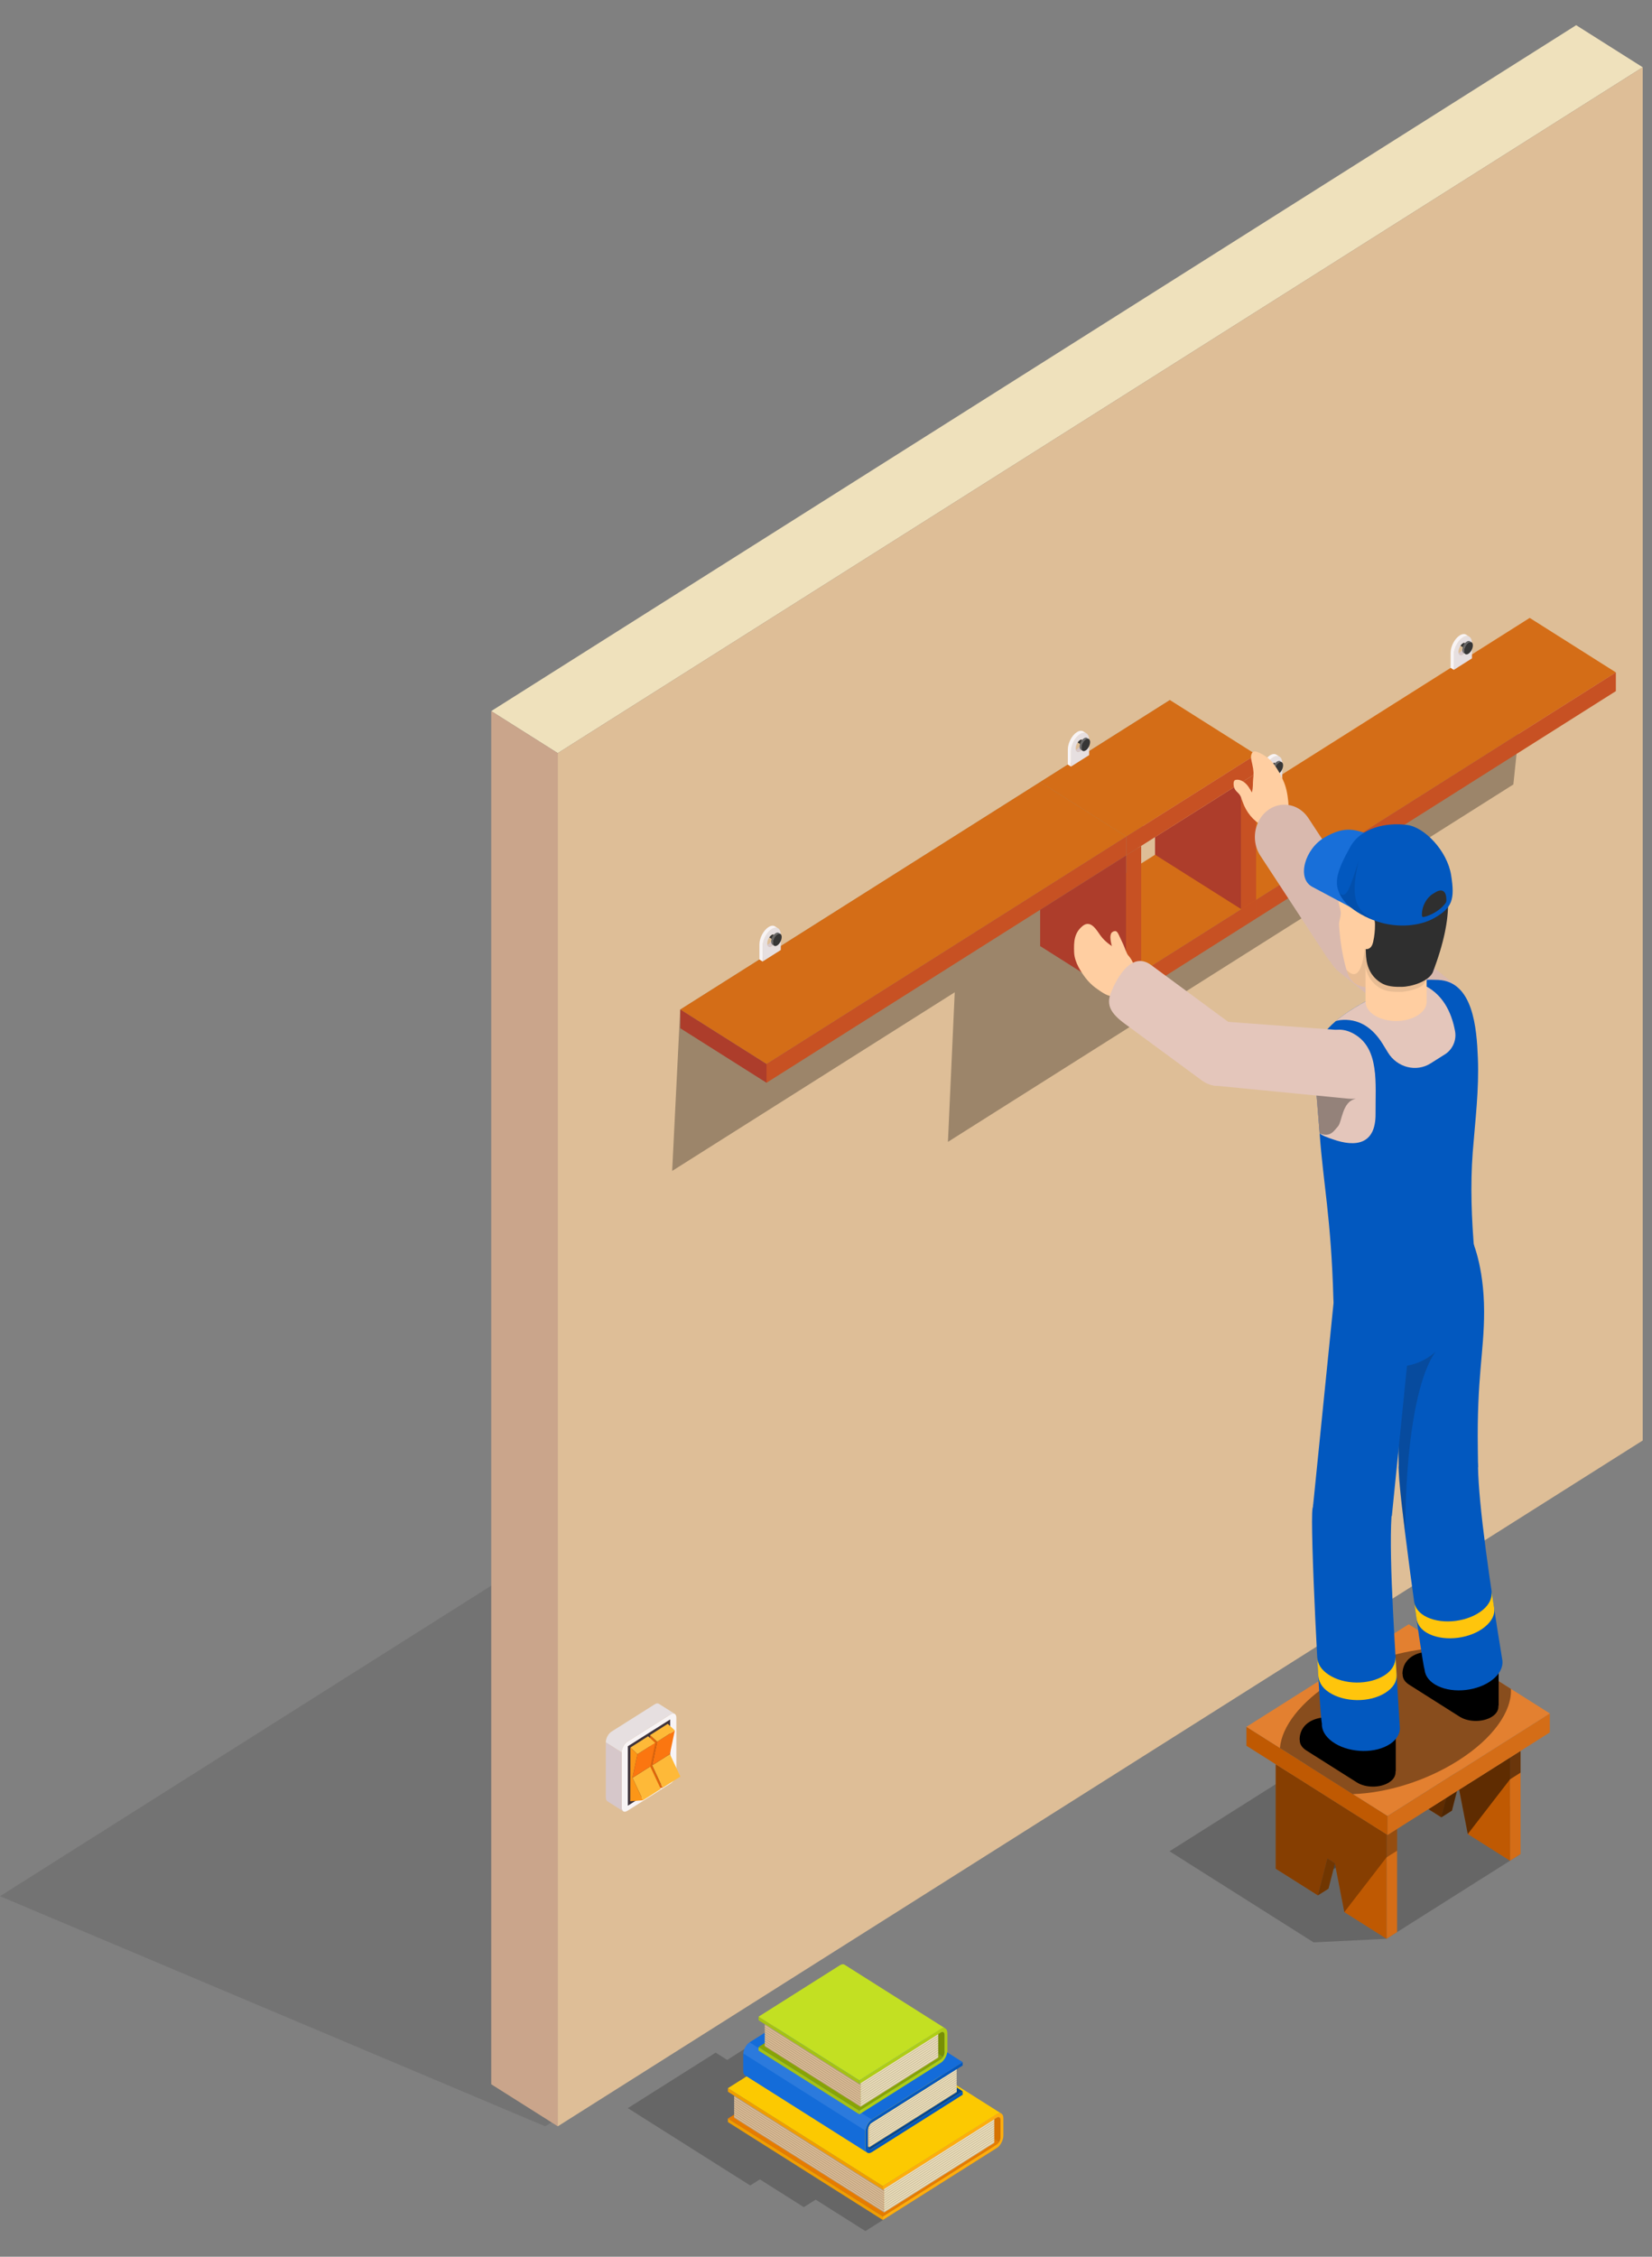 <svg width="41" height="56" viewBox="0 0 41 56" fill="none" xmlns="http://www.w3.org/2000/svg">
<rect x="0" y="0" width="41" height="56" fill="#808080" stroke="none"/>
<path opacity="0.1" d="M32.44 26.549L0 47.053L13.531 52.763L40.46 35.743V32.26L32.44 26.549Z" fill="black"/>
<path d="M13.843 18.688L12.192 17.645L39.118 0.625L40.769 1.669L13.843 18.688Z" fill="#EFE1BC"/>
<path d="M13.843 52.763L12.192 51.72V17.645L13.843 18.688V52.763Z" fill="#CAA58B"/>
<path d="M13.843 52.763V18.688L40.769 1.669V35.745L13.843 52.763Z" fill="#DEBE97"/>
<path d="M16.646 44.255L15.568 44.936C15.53 44.96 15.496 44.963 15.47 44.948C15.444 44.932 15.428 44.897 15.428 44.847V43.485C15.428 43.388 15.491 43.269 15.568 43.22L16.646 42.539C16.685 42.514 16.72 42.512 16.745 42.528C16.771 42.543 16.786 42.578 16.786 42.627V43.989C16.786 44.087 16.724 44.206 16.646 44.255Z" fill="#F8F4F5"/>
<path d="M16.352 42.279C16.326 42.263 16.291 42.265 16.253 42.289L15.175 42.97C15.097 43.019 15.035 43.138 15.035 43.236L15.428 43.485C15.428 43.387 15.491 43.268 15.569 43.219L16.646 42.538C16.685 42.514 16.72 42.511 16.745 42.527C16.745 42.527 16.377 42.295 16.352 42.279Z" fill="#E6DFE0"/>
<path d="M15.428 44.848V43.486L15.035 43.237V44.599C15.035 44.648 15.05 44.682 15.076 44.698C15.101 44.714 15.471 44.948 15.471 44.948C15.445 44.932 15.428 44.897 15.428 44.848Z" fill="#D6C7CA"/>
<path d="M16.633 42.667L15.582 43.332L15.582 44.807L16.633 44.143V42.667Z" fill="#3E333B"/>
<path d="M16.185 43.807L16.625 43.527L16.886 44.084L16.445 44.364L16.185 43.807Z" fill="#FEB938"/>
<path d="M16.308 43.22L16.748 42.94L16.625 43.527L16.185 43.807L16.308 43.22Z" fill="#FB7610"/>
<path d="M16.132 43.056L16.572 42.776L16.748 42.939L16.308 43.22L16.132 43.056Z" fill="#FEB938"/>
<path d="M16.132 43.056L16.308 43.22L16.184 43.807L16.445 44.364L16.128 44.389L16.132 43.056Z" fill="#E0660B"/>
<path d="M15.697 44.115L16.138 43.835L16.399 44.392L15.958 44.672L15.697 44.115Z" fill="#FEB938"/>
<path d="M15.82 43.528L16.261 43.248L16.138 43.835L15.697 44.115L15.82 43.528Z" fill="#FB7610"/>
<path d="M15.645 43.364L16.085 43.084L16.261 43.248L15.82 43.528L15.645 43.364Z" fill="#FEB938"/>
<path d="M15.645 43.364L15.82 43.528L15.697 44.115L15.958 44.672L15.641 44.697L15.645 43.364Z" fill="#FC9617"/>
<path opacity="0.2" d="M34.152 42.699L29.026 45.938L32.602 48.199L34.411 48.11L37.727 46.014V44.959L34.152 42.699Z" fill="black"/>
<path opacity="0.3" d="M28.024 22.065L29.035 17.371L16.881 25.053L16.682 29.056L23.695 24.623L23.526 28.335L37.559 19.466L37.943 15.796L28.024 22.065Z" fill="black"/>
<path d="M40.103 16.685L31.174 22.329L29.035 20.977L37.965 15.333L40.103 16.685Z" fill="#D46D17"/>
<path d="M40.103 17.15L31.174 22.794V22.329L40.103 16.685V17.15Z" fill="#C75123"/>
<path d="M29.035 20.977V21.442L31.174 22.794V22.329L29.035 20.977Z" fill="#C75123"/>
<path d="M31.174 22.329L28.322 24.131L26.183 22.779L29.035 20.977L31.174 22.329Z" fill="#D46D17"/>
<path d="M31.174 22.794L28.322 24.597V24.131L31.174 22.329V22.794Z" fill="#C75123"/>
<path d="M26.183 22.779V23.244L28.322 24.597V24.131L26.183 22.779Z" fill="#C75123"/>
<path d="M30.806 19.421V22.561L28.666 21.209V20.773L30.806 19.421Z" fill="#AD3D2B"/>
<path d="M31.174 19.189V22.328L30.806 22.561V19.421L31.174 19.189Z" fill="#C75123"/>
<path d="M31.174 18.723L27.954 20.758L25.815 19.406L29.035 17.371L31.174 18.723Z" fill="#D46D17"/>
<path d="M31.174 19.188L27.954 21.223V20.758L31.174 18.723V19.188Z" fill="#C75123"/>
<path d="M27.954 20.758L19.024 26.402L16.885 25.05L25.815 19.406L27.954 20.758Z" fill="#D46D17"/>
<path d="M27.954 21.224L19.024 26.868V26.402L27.954 20.758V21.224Z" fill="#C75123"/>
<path d="M16.885 25.051V25.516L19.024 26.868V26.403L16.885 25.051Z" fill="#AD3D2B"/>
<path d="M27.954 21.224V24.829L25.815 23.477V22.576L27.954 21.224Z" fill="#AD3D2B"/>
<path d="M28.322 20.991V24.596L27.954 24.829V21.223L28.322 20.991Z" fill="#C75123"/>
<path d="M19.152 23.054C19.027 23.133 18.927 23.325 18.927 23.482V23.859L19.378 23.574V23.197C19.378 23.118 19.353 23.063 19.313 23.037C19.271 23.011 19.215 23.015 19.152 23.054ZM19.152 23.479C19.091 23.517 19.042 23.486 19.042 23.409C19.042 23.332 19.091 23.239 19.152 23.2C19.213 23.162 19.262 23.193 19.262 23.27C19.262 23.347 19.213 23.44 19.152 23.479Z" fill="#E6DFE0"/>
<path d="M19.152 23.055C19.215 23.015 19.271 23.011 19.312 23.038C19.312 23.038 19.273 23.012 19.232 22.986C19.191 22.962 19.135 22.966 19.074 23.005C18.949 23.084 18.848 23.276 18.848 23.433V23.81L18.927 23.86V23.482C18.927 23.325 19.027 23.134 19.152 23.055Z" fill="#F8F4F5"/>
<path d="M19.184 23.221C19.184 23.297 19.135 23.391 19.074 23.429C19.064 23.435 19.055 23.44 19.046 23.442C19.058 23.494 19.101 23.511 19.152 23.479C19.213 23.44 19.262 23.347 19.262 23.27C19.262 23.205 19.227 23.173 19.18 23.188C19.183 23.198 19.184 23.209 19.184 23.221Z" fill="#D6C7CA"/>
<path d="M19.213 23.468C19.256 23.495 19.326 23.451 19.368 23.37C19.411 23.289 19.411 23.201 19.368 23.174C19.326 23.148 19.256 23.191 19.213 23.272C19.17 23.353 19.17 23.441 19.213 23.468Z" fill="#363636"/>
<path d="M19.172 23.247C19.215 23.166 19.285 23.121 19.327 23.149C19.34 23.157 19.368 23.175 19.368 23.175C19.325 23.148 19.256 23.191 19.213 23.273C19.17 23.354 19.17 23.441 19.213 23.468C19.213 23.468 19.188 23.452 19.172 23.442C19.129 23.415 19.129 23.328 19.172 23.247Z" fill="#666666"/>
<path d="M19.182 23.187C19.172 23.189 19.162 23.194 19.152 23.2C19.13 23.214 19.109 23.236 19.092 23.261C19.112 23.273 19.132 23.286 19.151 23.298C19.157 23.281 19.163 23.263 19.172 23.246C19.182 23.229 19.192 23.213 19.203 23.2C19.196 23.196 19.189 23.191 19.182 23.187Z" fill="#363636"/>
<path d="M26.806 18.218C26.681 18.296 26.58 18.488 26.58 18.645V19.023L27.031 18.737V18.36C27.031 18.282 27.006 18.227 26.966 18.2C26.925 18.174 26.868 18.178 26.806 18.218ZM26.806 18.642C26.745 18.68 26.696 18.649 26.696 18.572C26.696 18.495 26.745 18.402 26.806 18.363C26.867 18.325 26.916 18.356 26.916 18.433C26.916 18.51 26.866 18.604 26.806 18.642Z" fill="#E6DFE0"/>
<path d="M26.805 18.218C26.868 18.178 26.925 18.174 26.966 18.201C26.966 18.201 26.927 18.175 26.885 18.149C26.844 18.125 26.788 18.129 26.727 18.168C26.602 18.246 26.502 18.438 26.502 18.596V18.973L26.58 19.023V18.645C26.58 18.488 26.681 18.296 26.805 18.218Z" fill="#F8F4F5"/>
<path d="M26.837 18.384C26.837 18.46 26.788 18.554 26.727 18.592C26.718 18.599 26.708 18.603 26.699 18.605C26.712 18.657 26.754 18.674 26.806 18.642C26.867 18.603 26.916 18.51 26.916 18.433C26.916 18.368 26.881 18.336 26.834 18.351C26.836 18.361 26.837 18.372 26.837 18.384Z" fill="#D6C7CA"/>
<path d="M26.867 18.631C26.91 18.658 26.979 18.614 27.022 18.533C27.065 18.452 27.065 18.364 27.022 18.337C26.979 18.311 26.91 18.354 26.867 18.435C26.824 18.516 26.824 18.604 26.867 18.631Z" fill="#363636"/>
<path d="M26.826 18.41C26.869 18.328 26.938 18.285 26.981 18.312C26.993 18.32 27.021 18.337 27.021 18.337C26.979 18.311 26.909 18.354 26.866 18.435C26.823 18.516 26.823 18.604 26.866 18.631C26.866 18.631 26.841 18.615 26.826 18.605C26.783 18.578 26.783 18.491 26.826 18.41Z" fill="#666666"/>
<path d="M26.835 18.351C26.826 18.353 26.816 18.358 26.806 18.364C26.783 18.378 26.763 18.399 26.746 18.424C26.765 18.437 26.785 18.449 26.805 18.462C26.81 18.445 26.817 18.427 26.826 18.41C26.835 18.392 26.845 18.377 26.856 18.363C26.849 18.359 26.842 18.355 26.835 18.351Z" fill="#363636"/>
<path d="M31.597 18.794C31.472 18.873 31.372 19.065 31.372 19.222V19.599L31.823 19.314V18.937C31.823 18.858 31.798 18.803 31.758 18.777C31.716 18.751 31.66 18.754 31.597 18.794ZM31.597 19.218C31.536 19.256 31.487 19.225 31.487 19.149C31.487 19.072 31.536 18.978 31.597 18.94C31.658 18.902 31.707 18.933 31.707 19.009C31.707 19.087 31.658 19.18 31.597 19.218Z" fill="#E6DFE0"/>
<path d="M31.597 18.794C31.66 18.754 31.716 18.751 31.757 18.777C31.757 18.777 31.718 18.752 31.676 18.726C31.636 18.702 31.58 18.706 31.519 18.744C31.394 18.823 31.293 19.015 31.293 19.172V19.55L31.371 19.599V19.222C31.371 19.065 31.472 18.873 31.597 18.794Z" fill="#F8F4F5"/>
<path d="M31.628 18.96C31.628 19.037 31.579 19.13 31.518 19.169C31.509 19.175 31.499 19.179 31.49 19.181C31.503 19.233 31.545 19.25 31.597 19.218C31.658 19.18 31.707 19.086 31.707 19.009C31.707 18.945 31.672 18.912 31.625 18.927C31.627 18.937 31.628 18.948 31.628 18.96Z" fill="#D6C7CA"/>
<path d="M31.657 19.208C31.7 19.235 31.77 19.191 31.812 19.11C31.855 19.029 31.855 18.941 31.812 18.914C31.77 18.887 31.7 18.931 31.657 19.012C31.615 19.093 31.615 19.181 31.657 19.208Z" fill="#363636"/>
<path d="M31.617 18.986C31.66 18.905 31.729 18.861 31.772 18.888C31.785 18.896 31.813 18.914 31.813 18.914C31.77 18.887 31.701 18.93 31.658 19.012C31.615 19.093 31.615 19.18 31.658 19.207C31.658 19.207 31.632 19.191 31.617 19.181C31.574 19.154 31.574 19.067 31.617 18.986Z" fill="#666666"/>
<path d="M31.627 18.927C31.617 18.929 31.608 18.933 31.597 18.94C31.575 18.954 31.554 18.976 31.537 19.001C31.557 19.013 31.577 19.026 31.596 19.038C31.602 19.021 31.608 19.003 31.617 18.986C31.627 18.968 31.637 18.953 31.648 18.94C31.64 18.935 31.634 18.931 31.627 18.927Z" fill="#363636"/>
<path d="M36.307 15.817C36.182 15.896 36.081 16.088 36.081 16.245V16.623L36.532 16.337V15.96C36.532 15.882 36.507 15.826 36.467 15.8C36.426 15.774 36.369 15.778 36.307 15.817ZM36.307 16.242C36.246 16.28 36.197 16.249 36.197 16.172C36.197 16.096 36.246 16.002 36.307 15.964C36.368 15.925 36.417 15.957 36.417 16.033C36.417 16.11 36.367 16.203 36.307 16.242Z" fill="#E6DFE0"/>
<path d="M36.306 15.817C36.369 15.777 36.426 15.774 36.467 15.8C36.467 15.8 36.427 15.774 36.386 15.749C36.345 15.725 36.289 15.729 36.228 15.768C36.104 15.846 36.002 16.038 36.002 16.196V16.573L36.081 16.622V16.245C36.081 16.088 36.182 15.896 36.306 15.817Z" fill="#F8F4F5"/>
<path d="M36.338 15.984C36.338 16.061 36.289 16.154 36.228 16.192C36.218 16.199 36.209 16.203 36.2 16.205C36.212 16.257 36.255 16.274 36.306 16.242C36.367 16.203 36.416 16.11 36.416 16.033C36.416 15.968 36.382 15.936 36.334 15.951C36.337 15.96 36.338 15.971 36.338 15.984Z" fill="#D6C7CA"/>
<path d="M36.367 16.231C36.41 16.258 36.479 16.214 36.522 16.133C36.565 16.052 36.565 15.964 36.522 15.938C36.479 15.911 36.41 15.954 36.367 16.035C36.324 16.116 36.324 16.204 36.367 16.231Z" fill="#363636"/>
<path d="M36.326 16.01C36.369 15.929 36.438 15.885 36.481 15.912C36.494 15.92 36.522 15.938 36.522 15.938C36.479 15.911 36.41 15.955 36.367 16.036C36.324 16.117 36.324 16.204 36.367 16.231C36.367 16.231 36.342 16.215 36.326 16.205C36.284 16.179 36.284 16.091 36.326 16.01Z" fill="#666666"/>
<path d="M36.336 15.95C36.327 15.952 36.317 15.956 36.307 15.963C36.284 15.977 36.264 15.999 36.247 16.024C36.266 16.036 36.286 16.049 36.306 16.061C36.311 16.044 36.318 16.026 36.327 16.009C36.336 15.991 36.346 15.976 36.357 15.963C36.35 15.958 36.343 15.954 36.336 15.95Z" fill="#363636"/>
<path d="M34.412 45.518V48.11L34.674 47.944V45.384L34.437 45.534L34.412 45.518Z" fill="#D46D17"/>
<path d="M32.944 46.117L32.708 47.033L32.97 46.867L33.13 46.246L33.128 46.234L32.944 46.117Z" fill="#A14D02"/>
<path d="M31.661 43.779V46.371L32.708 47.033L32.944 46.117L33.128 46.233L33.364 47.448L34.411 48.11V45.518L31.661 43.779Z" fill="#BF5902"/>
<g opacity="0.3">
<path d="M34.674 45.384L34.437 45.534L31.661 43.779V46.371L32.708 47.033L32.971 46.867L33.095 46.382L33.15 46.347L33.364 47.448L34.411 46.09L34.674 45.924V45.384Z" fill="black"/>
</g>
<path d="M35.897 44.611L35.773 45.096L36.035 44.93L36.16 44.444L35.897 44.611Z" fill="#A14D02"/>
<path d="M37.476 46.173L37.738 46.007V43.447L37.476 43.613V46.173Z" fill="#D46D17"/>
<path d="M35.451 44.893L35.772 45.096L35.897 44.611L36.214 44.41L36.428 45.511L37.476 46.173V43.613L35.451 44.893Z" fill="#BF5902"/>
<g opacity="0.5">
<path d="M37.738 43.447L35.451 44.893L35.772 45.096L36.035 44.93L36.16 44.444L36.214 44.41L36.428 45.511L37.476 44.153L37.738 43.987V43.447Z" fill="black"/>
</g>
<path d="M30.935 42.85V43.32L34.437 45.534V45.063L30.935 42.85Z" fill="#BF5902"/>
<path d="M38.464 42.519V42.989L34.437 45.534V45.064L38.464 42.519Z" fill="#D46D17"/>
<path d="M34.962 40.305L30.935 42.85L34.437 45.063L38.464 42.518L34.962 40.305Z" fill="#E38030"/>
<path opacity="0.4" d="M33.576 44.52C34.407 44.492 35.377 44.202 36.185 43.691C37.062 43.136 37.528 42.46 37.498 41.908L35.898 40.896C35.024 40.877 33.954 41.172 33.076 41.727C32.269 42.237 31.81 42.851 31.766 43.376L33.576 44.52Z" fill="black"/>
<path d="M30.619 19.411C30.624 19.374 30.645 19.358 30.656 19.355C30.765 19.324 30.884 19.396 30.959 19.489C30.991 19.527 31.047 19.619 31.069 19.666C31.105 19.539 31.09 19.43 31.101 19.333C31.117 19.205 31.116 19.131 31.08 18.966C31.061 18.877 31.027 18.78 31.066 18.699C31.074 18.682 31.085 18.666 31.1 18.657C31.129 18.639 31.166 18.646 31.198 18.658C31.305 18.697 31.483 18.788 31.604 18.948C31.746 19.136 31.808 19.284 31.843 19.357C31.918 19.516 31.953 19.695 31.971 19.873C31.99 20.05 31.972 20.237 31.893 20.393C31.884 20.412 31.816 20.475 31.793 20.485C31.688 20.531 31.573 20.566 31.462 20.542C31.415 20.532 31.371 20.512 31.328 20.489C31.106 20.368 30.928 20.152 30.84 19.897C30.819 19.836 30.802 19.771 30.766 19.72C30.736 19.679 30.694 19.649 30.664 19.608C30.624 19.554 30.608 19.48 30.619 19.411Z" fill="#FFCEA1"/>
<path d="M31.194 20.478C31.244 20.338 31.33 20.212 31.45 20.118C31.587 20.01 31.747 19.962 31.904 19.968C31.976 19.971 32.048 19.986 32.116 20.011C32.255 20.063 32.381 20.162 32.473 20.302C32.473 20.302 34.115 22.807 34.115 22.808C34.482 23.366 34.042 24.166 33.417 24.07C33.22 24.04 33.04 23.92 32.924 23.743L31.282 21.237C31.131 21.009 31.107 20.723 31.194 20.478Z" fill="#D9B9AE"/>
<path d="M34.002 22.732C33.681 22.462 33.221 22.527 32.974 22.879C32.727 23.23 32.895 23.832 33.216 24.102L35.251 25.735C35.572 26.005 36.033 25.939 36.279 25.587C36.526 25.236 36.466 24.732 36.145 24.462L34.002 22.732Z" fill="#D9B9AE"/>
<path d="M34.807 41.541C34.807 41.095 35.287 40.849 36.001 41.055L36.726 40.873C36.965 40.813 37.194 41.012 37.194 41.281V42.327L37.187 42.324C37.197 42.423 37.148 42.523 37.028 42.599C36.807 42.739 36.449 42.739 36.227 42.599L34.974 41.806C34.858 41.733 34.806 41.637 34.812 41.542L34.807 41.541Z" fill="black"/>
<path d="M36.683 36.41L34.715 36.438L34.714 36.391L34.684 33.91L34.645 30.764L36.517 30.735C36.517 30.735 36.833 31.374 36.833 32.55C36.833 33.559 36.652 34.158 36.677 35.95L36.683 36.41Z" fill="#0258BF"/>
<path d="M34.715 36.392C34.757 36.005 35.015 35.343 35.361 35.249C35.647 35.171 35.926 35.245 36.198 35.478C36.471 35.71 36.678 36.099 36.682 36.41C36.7 37.349 36.959 39.199 37.288 41.212C37.303 41.368 37.224 41.535 37.047 41.676C36.693 41.959 36.083 42.031 35.682 41.836C35.482 41.739 35.373 41.595 35.357 41.438C35.284 41.222 34.673 36.78 34.715 36.392Z" fill="#0258BF"/>
<path d="M37.082 39.904L37.019 39.485C37.036 39.642 36.974 39.807 36.797 39.952C36.443 40.241 35.827 40.321 35.42 40.131C35.224 40.039 35.12 39.9 35.097 39.749L35.154 40.153C35.176 40.314 35.272 40.455 35.475 40.55C35.881 40.741 36.497 40.66 36.851 40.371C37.029 40.225 37.106 40.065 37.082 39.904Z" fill="#FFC50C"/>
<path opacity="0.2" d="M35.63 33.541C35.176 34.166 34.879 35.805 34.876 38.068C34.819 37.487 34.743 37.24 34.713 36.391L34.683 33.91C35.025 33.91 35.367 33.779 35.63 33.541Z" fill="#1D1D1B"/>
<path d="M32.254 43.171C32.254 42.725 32.734 42.478 33.447 42.684L34.043 42.535C34.349 42.458 34.641 42.712 34.641 43.056V43.957L34.634 43.954C34.644 44.053 34.594 44.154 34.475 44.229C34.254 44.369 33.895 44.369 33.674 44.229L32.42 43.436C32.305 43.364 32.253 43.267 32.258 43.172L32.254 43.171Z" fill="black"/>
<path d="M33.156 31.744L32.586 37.386L34.543 37.622L35.112 31.981L33.156 31.744Z" fill="#0258BF"/>
<path d="M32.575 37.434C32.645 37.051 32.935 36.759 33.286 36.696C33.578 36.644 33.853 36.786 34.105 36.998C34.357 37.21 34.438 37.421 34.535 37.624C34.464 38.726 34.64 41.128 34.743 42.903C34.734 43.059 34.63 43.209 34.434 43.315C34.041 43.527 33.428 43.483 33.064 43.217C32.883 43.084 32.797 42.921 32.807 42.764C32.748 42.542 32.505 37.817 32.575 37.434Z" fill="#0258BF"/>
<path d="M34.635 41.125C34.633 41.289 34.554 41.45 34.361 41.572C33.975 41.817 33.355 41.81 32.974 41.556C32.79 41.434 32.701 41.292 32.691 41.12L32.715 41.547C32.725 41.716 32.79 41.865 32.981 41.992C33.365 42.246 33.99 42.253 34.379 42.008C34.573 41.886 34.669 41.731 34.662 41.567L34.635 41.125Z" fill="#FFC50C"/>
<path d="M36.593 31.083C36.719 32.118 33.126 33.48 33.093 32.25C33.038 30.221 32.833 29.318 32.752 28.125C32.664 27.029 32.593 26.147 32.593 26.147C32.762 25.647 33.083 25.234 34.258 24.663C34.91 24.345 35.215 24.294 35.693 24.316C36.565 24.356 36.648 25.518 36.678 26.245C36.711 27.041 36.612 27.802 36.551 28.591C36.488 29.421 36.522 30.255 36.593 31.083Z" fill="#0258BF"/>
<path d="M33.613 25.661C34.24 26.027 34.134 26.879 34.139 27.641C34.144 28.404 33.643 28.47 33.084 28.273C32.966 28.233 32.818 28.183 32.753 28.125C32.656 27.04 32.594 26.147 32.594 26.147C32.645 25.994 32.715 25.849 32.816 25.706C33.025 25.55 33.293 25.474 33.613 25.661Z" fill="#E4C6BB"/>
<path opacity="0.4" d="M33.648 27.267C33.308 27.328 33.311 27.835 33.206 27.951C33.1 28.067 33.021 28.228 32.752 28.125L32.655 26.961L33.648 27.267Z" fill="#1D1D1B"/>
<path d="M33.152 25.338C33.398 25.129 33.745 24.912 34.258 24.662C34.64 24.477 34.902 24.388 35.15 24.346C35.2 24.375 35.249 24.404 35.301 24.428C35.806 24.652 36.025 25.119 36.112 25.586C36.155 25.814 36.048 26.044 35.864 26.161L35.504 26.388C35.149 26.612 34.673 26.49 34.446 26.117L34.321 25.913C34.065 25.494 33.711 25.262 33.253 25.314C33.22 25.318 33.185 25.33 33.152 25.338Z" fill="#E4C6BB"/>
<path d="M35.052 22.83C35.04 23.068 35.028 23.306 34.979 23.538C34.93 23.769 34.842 23.995 34.695 24.17C34.529 24.366 34.291 24.484 34.048 24.499C33.972 24.504 33.895 24.499 33.82 24.483C33.745 24.466 33.67 24.439 33.608 24.39C33.512 24.313 33.457 24.192 33.418 24.067V24.066C33.41 24.038 33.402 24.01 33.394 23.982C33.306 23.65 33.256 23.308 33.234 22.963C33.226 22.848 33.278 22.768 33.276 22.652C33.275 22.564 33.219 22.441 33.221 22.354C33.223 22.231 33.228 22.108 33.235 21.986C33.24 21.886 33.248 21.786 33.276 21.691C33.361 21.412 33.623 21.227 33.89 21.19C34.157 21.154 34.426 21.243 34.67 21.369C34.737 21.403 34.804 21.442 34.857 21.498C34.908 21.552 34.944 21.619 34.991 21.677C35.049 21.748 35.069 22.474 35.052 22.83Z" fill="#FFCEA1"/>
<path opacity="0.1" d="M34.094 23.939C34.094 24.082 34.091 24.226 34.088 24.369C34.087 24.399 34.087 24.432 34.075 24.459C34.069 24.475 34.059 24.488 34.048 24.499C33.972 24.504 33.895 24.499 33.82 24.483C33.745 24.466 33.67 24.439 33.609 24.39C33.512 24.313 33.457 24.192 33.419 24.067V24.066C33.67 24.331 33.832 24.105 33.89 23.349C33.933 23.703 34.094 23.582 34.094 23.939Z" fill="#1D1D1B"/>
<path d="M35.407 22.707V24.856C35.407 24.979 35.333 25.102 35.185 25.195C34.889 25.383 34.409 25.383 34.113 25.195C33.965 25.101 33.891 24.979 33.891 24.856V22.707H35.407Z" fill="#FFCEA1"/>
<path opacity="0.1" d="M35.407 24.212C35.407 24.334 35.343 24.446 35.24 24.494C35.078 24.57 34.887 24.611 34.753 24.613C34.572 24.615 34.383 24.605 34.227 24.505C34.044 24.387 33.936 24.217 33.891 24.003V23.49H35.407V24.212Z" fill="#1D1D1B"/>
<path d="M33.549 22.203C33.772 22.344 33.873 22.611 33.896 22.892C33.92 23.174 33.882 23.458 33.904 23.739C33.927 24.021 34.04 24.237 34.262 24.381C34.417 24.482 34.607 24.491 34.788 24.488C35.024 24.485 35.44 24.363 35.557 24.134C36.687 21.189 34.993 20.938 34.56 20.906C33.8 20.851 32.875 21.354 33.234 22.008C33.289 22.109 33.472 22.154 33.549 22.203Z" fill="#2F2F2F"/>
<path d="M33.954 22.707C33.871 22.711 33.809 22.786 33.783 22.858C33.75 22.948 33.75 23.043 33.751 23.136C33.752 23.255 33.754 23.378 33.812 23.481C33.828 23.509 33.849 23.536 33.881 23.547C33.93 23.564 33.99 23.539 34.023 23.5C34.057 23.461 34.07 23.412 34.081 23.365C34.111 23.229 34.126 23.09 34.125 22.952C34.125 22.897 34.122 22.84 34.096 22.792C34.07 22.744 34.016 22.704 33.954 22.707Z" fill="#FFCEA1"/>
<path d="M33.46 27.262L30.193 26.943C30.093 26.934 30 26.903 29.917 26.856C29.7 26.731 29.549 26.492 29.526 26.219C29.522 26.172 29.522 26.123 29.526 26.074C29.544 25.838 29.655 25.635 29.815 25.503C29.954 25.387 30.132 25.326 30.319 25.344L33.29 25.565C34.004 25.647 34.653 27.367 33.46 27.262Z" fill="#E4C6BB"/>
<path d="M27.659 23.619C27.597 23.505 27.585 23.452 27.57 23.369C27.558 23.301 27.548 23.221 27.578 23.161C27.594 23.128 27.641 23.104 27.676 23.104C27.718 23.105 27.745 23.151 27.764 23.192C27.801 23.271 27.838 23.35 27.875 23.429C27.916 23.517 27.952 23.653 28.032 23.765C27.922 23.771 27.715 23.724 27.659 23.619Z" fill="#FFCEA1"/>
<path d="M27.613 24.726C27.803 24.743 27.977 24.598 28.074 24.43C28.13 24.333 28.151 24.19 28.157 24.075C28.165 23.939 28.074 23.778 27.98 23.687C27.887 23.596 27.547 23.532 27.313 23.216C27.222 23.094 27.075 22.808 26.866 22.98C26.657 23.153 26.649 23.372 26.658 23.629C26.666 23.886 26.844 24.136 26.934 24.257C26.997 24.342 27.096 24.445 27.19 24.512C27.317 24.6 27.454 24.712 27.613 24.726Z" fill="#FFCEA1"/>
<path d="M29.828 26.811L27.915 25.403C27.579 25.156 27.452 24.95 27.565 24.652C27.565 24.652 27.98 23.482 28.59 23.962L30.647 25.478L30.647 25.479C30.884 25.653 30.998 25.953 30.966 26.243C30.952 26.364 30.913 26.484 30.846 26.593C30.62 26.961 30.165 27.059 29.828 26.811Z" fill="#E4C6BB"/>
<path d="M32.878 20.778C33.099 20.651 33.352 20.541 33.661 20.61C33.97 20.679 33.96 20.71 34.673 21.072L33.816 22.672L32.563 22.003C32.178 21.791 32.383 21.062 32.878 20.778Z" fill="#186FD9"/>
<path d="M33.434 22.441C33.635 22.625 33.896 22.77 34.176 22.865C34.694 23.039 35.251 22.977 35.594 22.782C36.042 22.528 36.112 22.323 36.014 21.714C35.917 21.111 35.354 20.527 34.925 20.471C34.404 20.403 33.782 20.538 33.518 21.004C33.164 21.629 33.126 21.888 33.23 22.142C33.285 22.275 33.367 22.371 33.434 22.441Z" fill="#0258BF"/>
<path d="M35.33 22.755C35.361 22.749 35.38 22.744 35.404 22.737C35.462 22.718 35.517 22.693 35.572 22.664C35.672 22.61 35.77 22.54 35.846 22.448C35.861 22.431 35.877 22.413 35.887 22.392C35.901 22.363 35.896 22.323 35.895 22.29C35.893 22.262 35.89 22.233 35.882 22.206C35.87 22.166 35.849 22.128 35.814 22.11C35.75 22.076 35.67 22.112 35.614 22.149C35.599 22.158 35.585 22.167 35.571 22.175C35.411 22.27 35.289 22.473 35.289 22.702C35.289 22.735 35.3 22.761 35.33 22.755Z" fill="#2F2F2F"/>
<path opacity="0.1" d="M33.722 21.361C33.625 21.757 33.6 22.041 33.637 22.261C33.681 22.514 33.815 22.681 34.123 22.847C33.862 22.752 33.622 22.614 33.433 22.441C33.369 22.374 33.291 22.283 33.237 22.159C33.444 22.357 33.54 21.879 33.722 21.361Z" fill="black"/>
<g opacity="0.2">
<path d="M21.478 55.363L16.936 52.492L20.197 50.431L24.739 53.302L21.478 55.363Z" fill="black"/>
<path d="M19.949 54.769L16.107 52.341L18.866 50.598L22.707 53.026L19.949 54.769Z" fill="black"/>
<path d="M18.619 54.231L15.582 52.312L17.762 50.935L20.798 52.854L18.619 54.231Z" fill="black"/>
</g>
<path d="M24.293 52.83L21.912 54.335L18.593 52.237L18.066 52.57L21.912 55.001L24.739 53.214C24.761 53.2 24.782 53.177 24.798 53.15L24.293 52.83Z" fill="#E67B00"/>
<path d="M24.833 53.036V52.608C24.833 52.543 24.791 52.516 24.739 52.549L24.293 52.831L24.798 53.15C24.82 53.115 24.833 53.073 24.833 53.036Z" fill="#D67200"/>
<path d="M18.066 51.817V51.905L21.912 54.335V54.248L18.066 51.817Z" fill="#F09E02"/>
<path d="M21.94 54.239L24.676 52.509V53.175L21.94 54.904V54.239Z" fill="#EFE1BC"/>
<g opacity="0.5">
<path opacity="0.3" d="M21.94 54.877L24.676 53.148V53.175L21.94 54.904V54.877Z" fill="black"/>
<path opacity="0.3" d="M21.94 54.819L24.676 53.09V53.117L21.94 54.846V54.819Z" fill="black"/>
<path opacity="0.3" d="M21.94 54.761L24.676 53.032V53.059L21.94 54.788V54.761Z" fill="black"/>
<path opacity="0.3" d="M21.94 54.703L24.676 52.974V53.002L21.94 54.73V54.703Z" fill="black"/>
<path opacity="0.3" d="M21.94 54.645L24.676 52.916V52.943L21.94 54.672V54.645Z" fill="black"/>
<path opacity="0.3" d="M21.94 54.587L24.676 52.858V52.885L21.94 54.615V54.587Z" fill="black"/>
<path opacity="0.3" d="M21.94 54.529L24.676 52.8V52.827L21.94 54.557V54.529Z" fill="black"/>
<path opacity="0.3" d="M21.94 54.471L24.676 52.742V52.769L21.94 54.498V54.471Z" fill="black"/>
<path opacity="0.3" d="M21.94 54.413L24.676 52.684V52.711L21.94 54.44V54.413Z" fill="black"/>
<path opacity="0.3" d="M21.94 54.355L24.676 52.626V52.653L21.94 54.382V54.355Z" fill="black"/>
<path opacity="0.3" d="M21.94 54.297L24.676 52.567V52.595L21.94 54.324V54.297Z" fill="black"/>
</g>
<path d="M21.941 54.318L21.912 54.335L18.22 52.002V52.552L21.941 54.904V54.318Z" fill="#DEBE97"/>
<g opacity="0.5">
<path opacity="0.3" d="M21.941 54.877L18.22 52.525V52.552L21.941 54.904V54.877Z" fill="black"/>
<path opacity="0.3" d="M21.941 54.818L18.22 52.467V52.494L21.941 54.846V54.818Z" fill="black"/>
<path opacity="0.3" d="M21.941 54.76L18.22 52.409V52.436L21.941 54.788V54.76Z" fill="black"/>
<path opacity="0.3" d="M21.941 54.703L18.22 52.351V52.378L21.941 54.73V54.703Z" fill="black"/>
<path opacity="0.3" d="M21.941 54.645L18.22 52.293V52.32L21.941 54.672V54.645Z" fill="black"/>
<path opacity="0.3" d="M21.941 54.586L18.22 52.235V52.262L21.941 54.614V54.586Z" fill="black"/>
<path opacity="0.3" d="M21.941 54.529L18.22 52.177V52.204L21.941 54.556V54.529Z" fill="black"/>
<path opacity="0.3" d="M21.941 54.471L18.22 52.119V52.146L21.941 54.498V54.471Z" fill="black"/>
<path opacity="0.3" d="M21.941 54.413L18.22 52.06V52.088L21.941 54.44V54.413Z" fill="black"/>
<path opacity="0.3" d="M21.941 54.318L21.912 54.335L18.22 52.002V52.03L21.941 54.382V54.318Z" fill="black"/>
</g>
<path d="M18.066 52.57V52.658L21.912 55.089V55.001L18.066 52.57Z" fill="#F09E02"/>
<path d="M24.833 53.035C24.833 53.101 24.791 53.181 24.739 53.214L21.912 55.001V55.088L24.739 53.302C24.829 53.245 24.902 53.105 24.902 52.991V52.564C24.902 52.507 24.884 52.468 24.855 52.448C24.825 52.429 24.784 52.432 24.738 52.46L21.912 54.247V54.335L24.738 52.548C24.79 52.516 24.832 52.542 24.832 52.608V53.035H24.833Z" fill="#FFAD0D"/>
<path d="M21.912 54.248L24.739 52.461C24.784 52.432 24.825 52.43 24.855 52.449C24.855 52.449 21.038 50.037 21.009 50.018C20.979 49.999 20.938 50.002 20.893 50.03L18.066 51.817L21.912 54.248Z" fill="#FCC901"/>
<path d="M21.545 52.852C21.545 52.789 21.585 52.712 21.635 52.68L23.892 51.254V51.17L21.635 52.596C21.549 52.651 21.478 52.784 21.478 52.894V53.306C21.478 53.36 21.496 53.399 21.524 53.417C21.552 53.435 21.592 53.433 21.636 53.405L23.892 51.98V51.895L21.636 53.321C21.586 53.353 21.545 53.327 21.545 53.264L21.545 52.852Z" fill="#0258BF"/>
<path d="M21.635 53.32L23.891 51.894L23.744 51.8V51.912L21.575 53.282L21.545 53.263C21.544 53.326 21.585 53.352 21.635 53.32Z" fill="#014594"/>
<path d="M21.544 53.263L21.575 53.282V52.747C21.556 52.78 21.544 52.818 21.544 52.852V53.263Z" fill="#DEBE97"/>
<path d="M21.477 53.305V52.894C21.477 52.784 21.548 52.65 21.635 52.595L23.891 51.169L20.86 49.253L18.604 50.679C18.517 50.734 18.446 50.868 18.446 50.978V51.389C18.446 51.444 18.464 51.482 18.492 51.5C18.52 51.519 21.523 53.416 21.523 53.416C21.495 53.398 21.477 53.359 21.477 53.305Z" fill="#146CD9"/>
<path d="M21.575 52.747V53.282L23.743 51.912V51.347H23.743L21.635 52.68C21.612 52.694 21.591 52.719 21.575 52.747Z" fill="#EFE1BC"/>
<g opacity="0.5">
<path opacity="0.3" d="M23.743 51.348L21.635 52.68C21.625 52.686 21.615 52.694 21.606 52.704L23.743 51.353V51.347L23.743 51.348Z" fill="black"/>
<path opacity="0.3" d="M23.743 51.409L21.575 52.78V52.754L23.743 51.383V51.409Z" fill="black"/>
<path opacity="0.3" d="M23.743 51.465L21.575 52.836V52.809L23.743 51.438V51.465Z" fill="black"/>
<path opacity="0.3" d="M23.743 51.521L21.575 52.892V52.865L23.743 51.495V51.521Z" fill="black"/>
<path opacity="0.3" d="M23.743 51.577L21.575 52.947V52.921L23.743 51.55V51.577Z" fill="black"/>
<path opacity="0.3" d="M23.743 51.632L21.575 53.003V52.977L23.743 51.606V51.632Z" fill="black"/>
<path opacity="0.3" d="M23.743 51.688L21.575 53.059V53.032L23.743 51.662V51.688Z" fill="black"/>
<path opacity="0.3" d="M23.743 51.744L21.575 53.115V53.089L23.743 51.718V51.744Z" fill="black"/>
<path opacity="0.3" d="M23.743 51.8L21.575 53.171V53.144L23.743 51.773V51.8Z" fill="black"/>
<path opacity="0.3" d="M23.743 51.856L21.575 53.226V53.2L23.743 51.83V51.856Z" fill="black"/>
<path opacity="0.3" d="M23.743 51.912L21.575 53.282V53.256L23.743 51.885V51.912Z" fill="black"/>
</g>
<path opacity="0.1" d="M18.604 50.68C18.523 50.731 18.456 50.851 18.448 50.956L21.479 52.872C21.487 52.767 21.554 52.647 21.635 52.595L18.604 50.68Z" fill="white"/>
<path d="M22.903 50.717L21.328 51.712L19.352 50.463L18.826 50.795L21.328 52.377L23.348 51.1C23.371 51.085 23.392 51.062 23.407 51.036L22.903 50.717Z" fill="#88A305"/>
<path d="M23.443 50.922V50.495C23.443 50.429 23.401 50.402 23.348 50.435L22.903 50.717L23.408 51.036C23.429 51.001 23.443 50.959 23.443 50.922Z" fill="#788F05"/>
<path d="M18.826 50.043V50.131L21.328 51.712V51.624L18.826 50.043Z" fill="#A6C213"/>
<path d="M21.356 51.615L23.285 50.395V51.06L21.356 52.28V51.615Z" fill="#EFE1BC"/>
<g opacity="0.5">
<path opacity="0.3" d="M21.356 52.252L23.285 51.033V51.06L21.356 52.28V52.252Z" fill="black"/>
<path opacity="0.3" d="M21.356 52.195L23.285 50.975V51.002L21.356 52.222V52.195Z" fill="black"/>
<path opacity="0.3" d="M21.356 52.137L23.285 50.917V50.944L21.356 52.164V52.137Z" fill="black"/>
<path opacity="0.3" d="M21.356 52.079L23.285 50.859V50.887L21.356 52.106V52.079Z" fill="black"/>
<path opacity="0.3" d="M21.356 52.02L23.285 50.801V50.829L21.356 52.048V52.02Z" fill="black"/>
<path opacity="0.3" d="M21.356 51.962L23.285 50.743V50.77L21.356 51.99V51.962Z" fill="black"/>
<path opacity="0.3" d="M21.356 51.904L23.285 50.685V50.712L21.356 51.932V51.904Z" fill="black"/>
<path opacity="0.3" d="M21.356 51.846L23.285 50.627V50.654L21.356 51.873V51.846Z" fill="black"/>
<path opacity="0.3" d="M21.356 51.789L23.285 50.569V50.597L21.356 51.816V51.789Z" fill="black"/>
<path opacity="0.3" d="M21.356 51.731L23.285 50.511V50.539L21.356 51.758V51.731Z" fill="black"/>
<path opacity="0.3" d="M21.356 51.673L23.285 50.453V50.48L21.356 51.7V51.673Z" fill="black"/>
</g>
<path d="M21.357 51.694L21.328 51.712L18.98 50.227V50.778L21.357 52.28V51.694Z" fill="#DEBE97"/>
<g opacity="0.5">
<path opacity="0.3" d="M21.357 52.252L18.98 50.75V50.777L21.357 52.28V52.252Z" fill="black"/>
<path opacity="0.3" d="M21.357 52.194L18.98 50.692V50.719L21.357 52.222V52.194Z" fill="black"/>
<path opacity="0.3" d="M21.357 52.137L18.98 50.634V50.662L21.357 52.164V52.137Z" fill="black"/>
<path opacity="0.3" d="M21.357 52.079L18.98 50.576V50.604L21.357 52.106V52.079Z" fill="black"/>
<path opacity="0.3" d="M21.357 52.021L18.98 50.519V50.546L21.357 52.048V52.021Z" fill="black"/>
<path opacity="0.3" d="M21.357 51.963L18.98 50.46V50.488L21.357 51.99V51.963Z" fill="black"/>
<path opacity="0.3" d="M21.357 51.904L18.98 50.402V50.43L21.357 51.932V51.904Z" fill="black"/>
<path opacity="0.3" d="M21.357 51.847L18.98 50.345V50.372L21.357 51.874V51.847Z" fill="black"/>
<path opacity="0.3" d="M21.357 51.789L18.98 50.287V50.314L21.357 51.817V51.789Z" fill="black"/>
<path opacity="0.3" d="M21.357 51.694L21.328 51.712L18.98 50.227V50.256L21.357 51.758V51.694Z" fill="black"/>
</g>
<path d="M18.826 50.796V50.884L21.328 52.465V52.377L18.826 50.796Z" fill="#A6C213"/>
<path d="M23.442 50.922C23.442 50.988 23.4 51.068 23.348 51.101L21.328 52.377V52.465L23.348 51.188C23.439 51.131 23.512 50.993 23.512 50.879V50.451C23.512 50.395 23.494 50.355 23.464 50.336C23.434 50.316 23.393 50.319 23.348 50.348L21.328 51.624V51.712L23.348 50.435C23.4 50.402 23.442 50.429 23.442 50.495V50.922Z" fill="#AFCD15"/>
<path d="M21.328 51.624L23.348 50.348C23.394 50.319 23.435 50.316 23.464 50.336C23.464 50.336 20.991 48.773 20.962 48.754C20.933 48.735 20.891 48.738 20.846 48.766L18.826 50.043L21.328 51.624Z" fill="#C3E022"/>
</svg>
